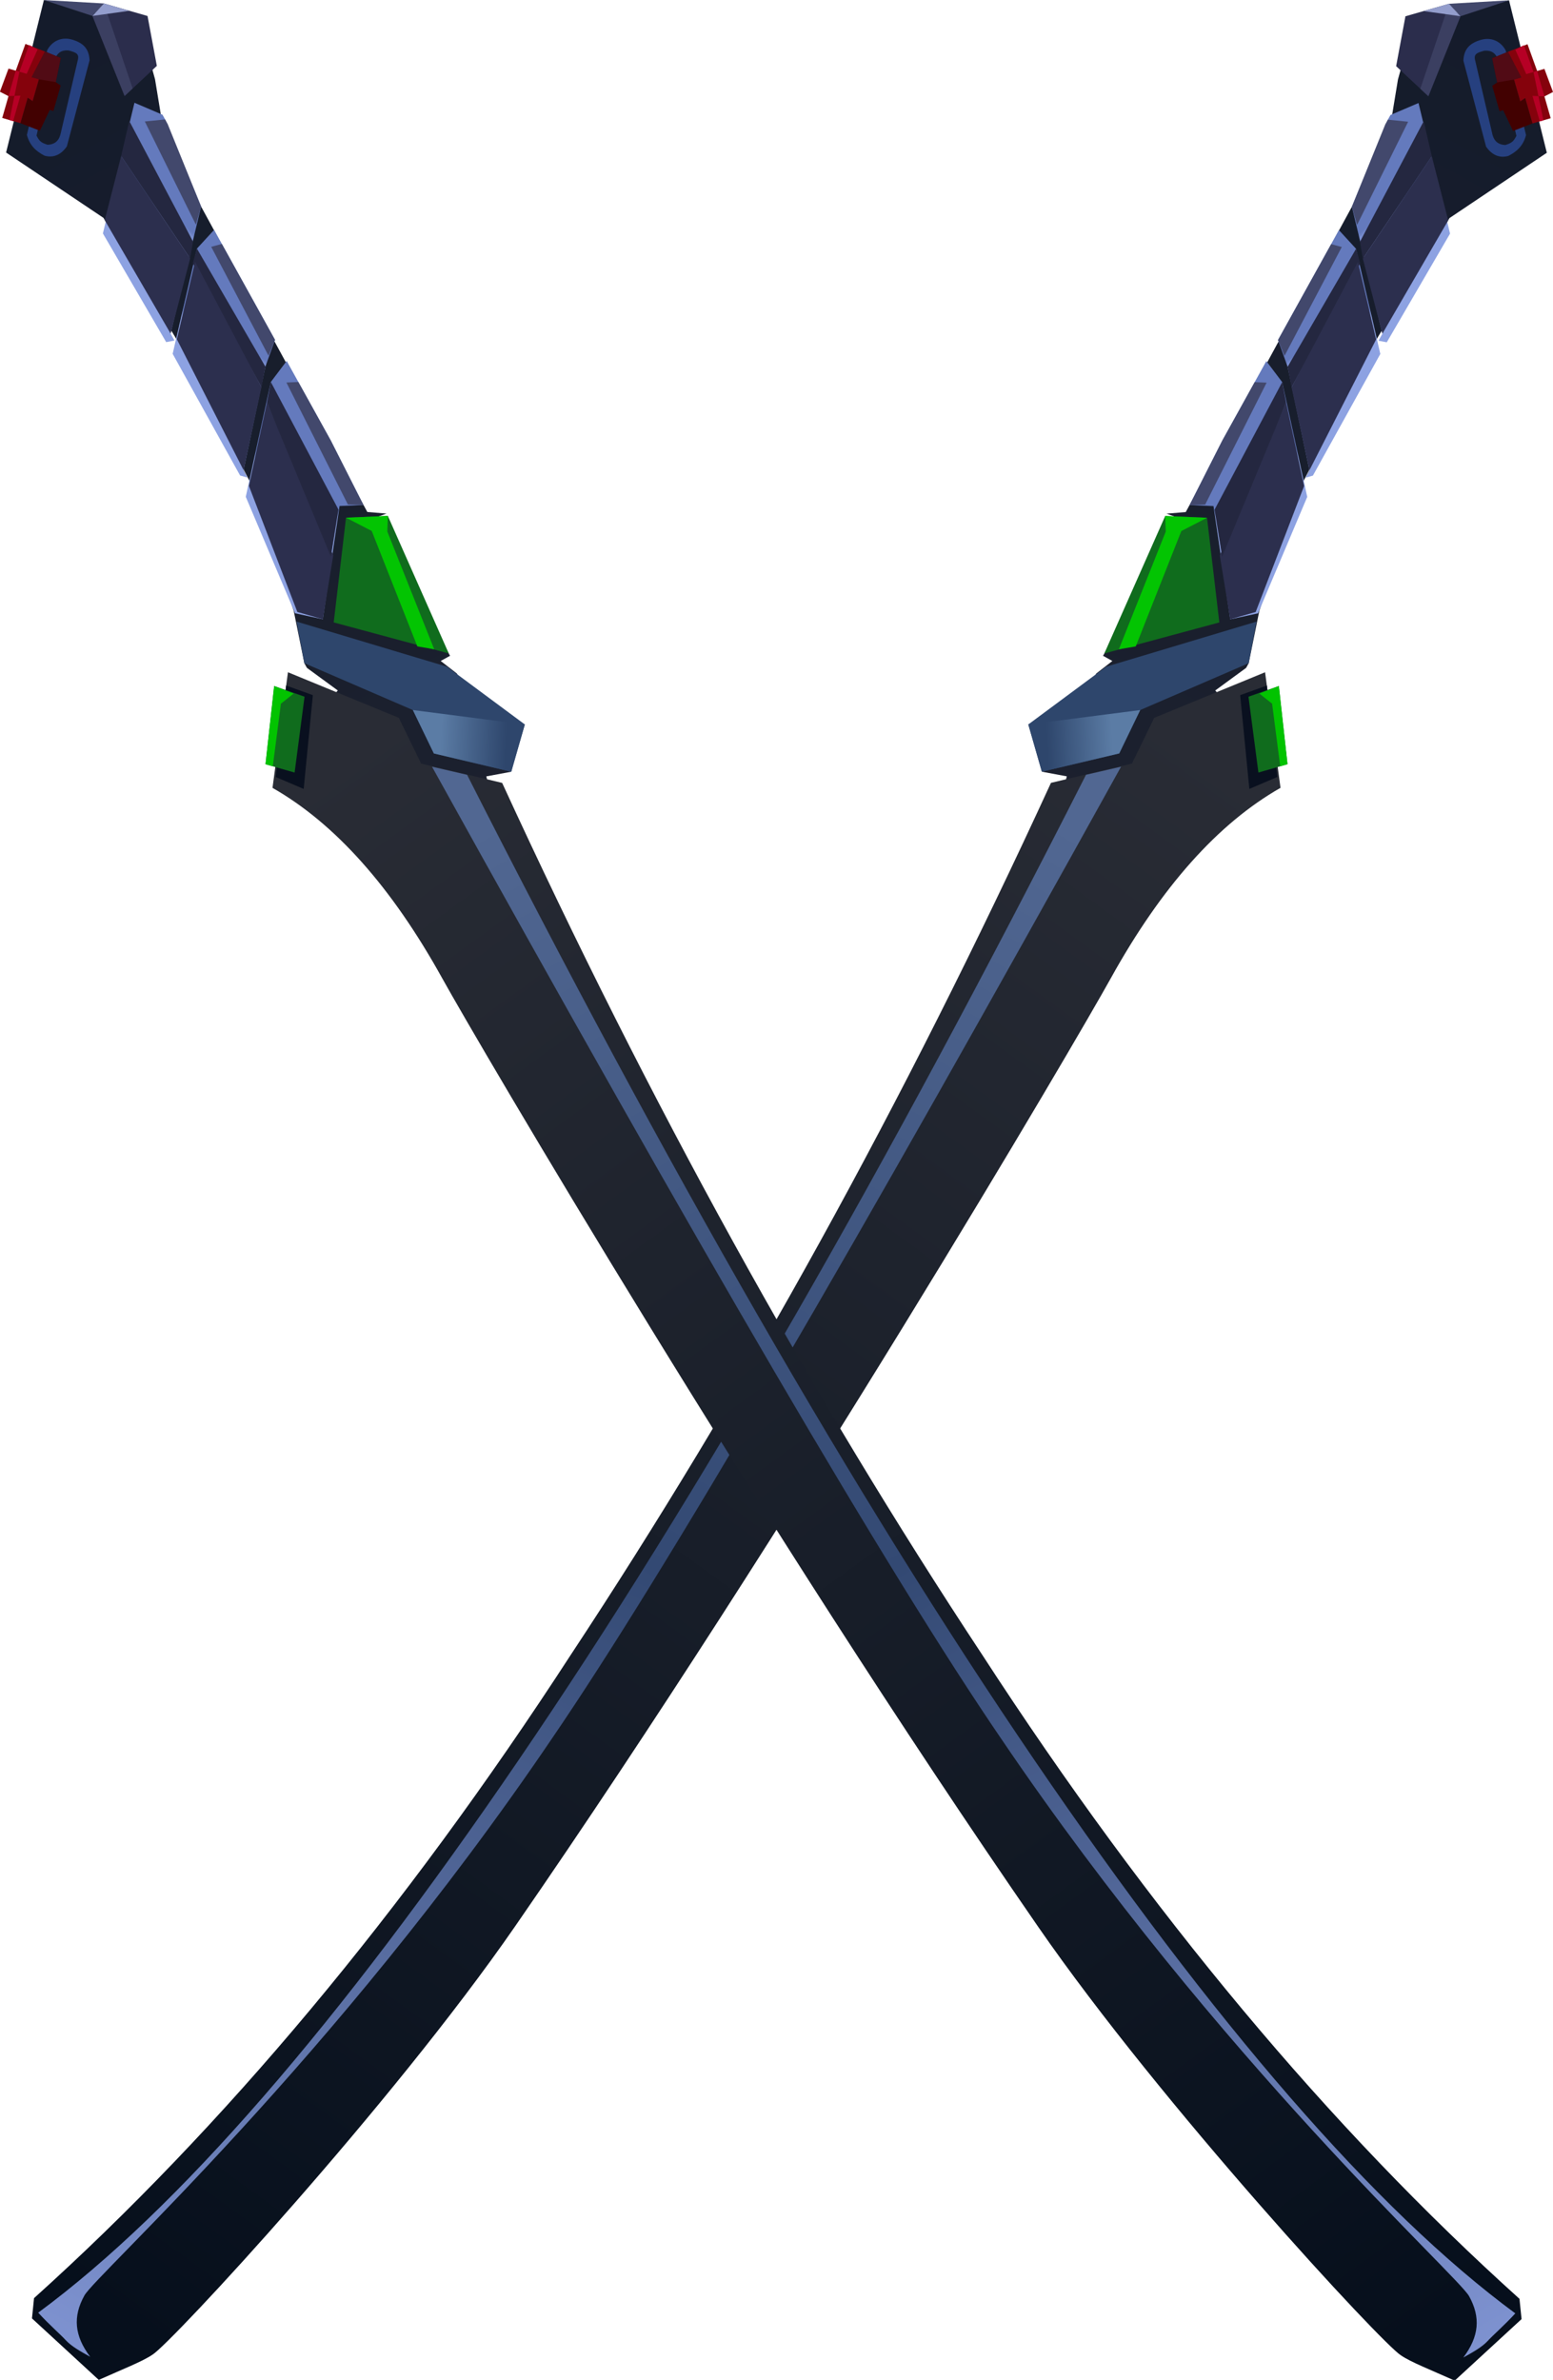 <?xml version="1.0" encoding="UTF-8" standalone="no"?>
<svg
   width="580.924"
   height="889.938"
   viewBox="0 0 580.924 889.938"
   version="1.1"
   id="svg236"
   sodipodi:docname="cb-layer-0853.svg"
   xmlns:inkscape="http://www.inkscape.org/namespaces/inkscape"
   xmlns:sodipodi="http://sodipodi.sourceforge.net/DTD/sodipodi-0.dtd"
   xmlns:xlink="http://www.w3.org/1999/xlink"
   xmlns="http://www.w3.org/2000/svg"
   xmlns:svg="http://www.w3.org/2000/svg">
  <sodipodi:namedview
     id="namedview238"
     pagecolor="#ffffff"
     bordercolor="#666666"
     borderopacity="1.0"
     inkscape:pageshadow="2"
     inkscape:pageopacity="0.0"
     inkscape:pagecheckerboard="0" />
  <defs
     id="defs98">
    <linearGradient
       x1="0.5"
       y1="0"
       x2="0.5"
       y2="1"
       id="id-109835">
      <stop
         stop-color="#869DCE"
         offset="0%"
         id="stop2" />
      <stop
         stop-color="#536BAA"
         offset="37%"
         id="stop4" />
      <stop
         stop-color="#E5EBF6"
         offset="100%"
         id="stop6" />
    </linearGradient>
    <linearGradient
       x1="0.5"
       y1="0"
       x2="0.5"
       y2="1"
       id="id-109836">
      <stop
         stop-color="#141B2B"
         offset="0%"
         id="stop9" />
      <stop
         stop-color="#2B2B34"
         offset="100%"
         id="stop11" />
    </linearGradient>
    <linearGradient
       x1="0.94"
       y1="0.5"
       x2="0.37"
       y2="0.88"
       id="id-109837">
      <stop
         stop-color="#5B7CA5"
         offset="0%"
         id="stop14" />
      <stop
         stop-color="#2E466C"
         offset="100%"
         id="stop16" />
    </linearGradient>
    <linearGradient
       x1="0.49"
       y1="0.37"
       x2="0.53"
       y2="0.41"
       id="id-109838">
      <stop
         stop-color="#647ABD"
         offset="0%"
         id="stop19" />
      <stop
         stop-color="#8DA2E2"
         offset="100%"
         id="stop21" />
    </linearGradient>
    <linearGradient
       x1="0.49"
       y1="0.37"
       x2="0.52"
       y2="0.41"
       id="id-109839">
      <stop
         stop-color="#647ABD"
         offset="0%"
         id="stop24" />
      <stop
         stop-color="#8DA2E2"
         offset="100%"
         id="stop26" />
    </linearGradient>
    <linearGradient
       x1="0.48"
       y1="0.37"
       x2="0.53"
       y2="0.41"
       id="id-109840">
      <stop
         stop-color="#647ABD"
         offset="0%"
         id="stop29" />
      <stop
         stop-color="#8DA2E2"
         offset="100%"
         id="stop31" />
    </linearGradient>
    <linearGradient
       x1="0.51"
       y1="0.04"
       x2="0.49"
       y2="0.98"
       id="id-109841">
      <stop
         stop-color="#292C35"
         offset="0%"
         id="stop34" />
      <stop
         stop-color="#060F1C"
         offset="100%"
         id="stop36" />
    </linearGradient>
    <linearGradient
       x1="0.5"
       y1="0.04"
       x2="0.5"
       y2="1"
       id="id-109842">
      <stop
         stop-color="#516792"
         offset="0%"
         id="stop39" />
      <stop
         stop-color="#334973"
         offset="47%"
         id="stop41" />
      <stop
         stop-color="#7E92D0"
         offset="100%"
         id="stop43" />
    </linearGradient>
    <linearGradient
       x1="0.5"
       y1="0"
       x2="0.5"
       y2="1"
       id="linearGradient52">
      <stop
         stop-color="#869DCE"
         offset="0%"
         id="stop46" />
      <stop
         stop-color="#536BAA"
         offset="37%"
         id="stop48" />
      <stop
         stop-color="#E5EBF6"
         offset="100%"
         id="stop50" />
    </linearGradient>
    <linearGradient
       x1="0.5"
       y1="0"
       x2="0.5"
       y2="1"
       id="linearGradient58">
      <stop
         stop-color="#141B2B"
         offset="0%"
         id="stop54" />
      <stop
         stop-color="#2B2B34"
         offset="100%"
         id="stop56" />
    </linearGradient>
    <linearGradient
       x1="0.94"
       y1="0.5"
       x2="0.37"
       y2="0.88"
       id="linearGradient64">
      <stop
         stop-color="#5B7CA5"
         offset="0%"
         id="stop60" />
      <stop
         stop-color="#2E466C"
         offset="100%"
         id="stop62" />
    </linearGradient>
    <linearGradient
       x1="0.49"
       y1="0.37"
       x2="0.53"
       y2="0.41"
       id="linearGradient70">
      <stop
         stop-color="#647ABD"
         offset="0%"
         id="stop66" />
      <stop
         stop-color="#8DA2E2"
         offset="100%"
         id="stop68" />
    </linearGradient>
    <linearGradient
       x1="0.49"
       y1="0.37"
       x2="0.52"
       y2="0.41"
       id="linearGradient76">
      <stop
         stop-color="#647ABD"
         offset="0%"
         id="stop72" />
      <stop
         stop-color="#8DA2E2"
         offset="100%"
         id="stop74" />
    </linearGradient>
    <linearGradient
       x1="0.48"
       y1="0.37"
       x2="0.53"
       y2="0.41"
       id="linearGradient82">
      <stop
         stop-color="#647ABD"
         offset="0%"
         id="stop78" />
      <stop
         stop-color="#8DA2E2"
         offset="100%"
         id="stop80" />
    </linearGradient>
    <linearGradient
       x1="0.51"
       y1="0.04"
       x2="0.49"
       y2="0.98"
       id="linearGradient88">
      <stop
         stop-color="#292C35"
         offset="0%"
         id="stop84" />
      <stop
         stop-color="#060F1C"
         offset="100%"
         id="stop86" />
    </linearGradient>
    <linearGradient
       x1="0.5"
       y1="0.04"
       x2="0.5"
       y2="1"
       id="linearGradient96">
      <stop
         stop-color="#516792"
         offset="0%"
         id="stop90" />
      <stop
         stop-color="#334973"
         offset="47%"
         id="stop92" />
      <stop
         stop-color="#7E92D0"
         offset="100%"
         id="stop94" />
    </linearGradient>
    <linearGradient
       inkscape:collect="always"
       xlink:href="#id-109835"
       id="linearGradient240"
       x1="148.292"
       y1="121.348"
       x2="148.292"
       y2="417.932"
       gradientTransform="scale(0.411,2.431)"
       gradientUnits="userSpaceOnUse" />
    <linearGradient
       inkscape:collect="always"
       xlink:href="#id-109836"
       id="linearGradient242"
       x1="176.034"
       y1="0"
       x2="176.034"
       y2="352.068"
       gradientTransform="scale(0.347,2.886)"
       gradientUnits="userSpaceOnUse" />
    <linearGradient
       inkscape:collect="always"
       xlink:href="#id-109837"
       id="linearGradient244"
       x1="71.792"
       y1="305.189"
       x2="51.005"
       y2="319.048"
       gradientTransform="scale(0.96,1.042)"
       gradientUnits="userSpaceOnUse" />
    <linearGradient
       inkscape:collect="always"
       xlink:href="#id-109838"
       id="linearGradient246"
       x1="100.479"
       y1="134.505"
       x2="102.981"
       y2="137.007"
       gradientTransform="scale(0.687,1.455)"
       gradientUnits="userSpaceOnUse" />
    <linearGradient
       inkscape:collect="always"
       xlink:href="#id-109839"
       id="linearGradient248"
       x1="102.042"
       y1="88.893"
       x2="103.72"
       y2="91.132"
       gradientTransform="scale(0.643,1.555)"
       gradientUnits="userSpaceOnUse" />
    <linearGradient
       inkscape:collect="always"
       xlink:href="#id-109840"
       id="linearGradient250"
       x1="91.69"
       y1="56.568"
       x2="94.641"
       y2="58.93"
       gradientTransform="scale(0.695,1.44)"
       gradientUnits="userSpaceOnUse" />
    <linearGradient
       inkscape:collect="always"
       xlink:href="#id-109841"
       id="linearGradient252"
       x1="163.82"
       y1="12.849"
       x2="157.396"
       y2="314.792"
       gradientTransform="scale(0.417,2.397)"
       gradientUnits="userSpaceOnUse" />
    <linearGradient
       inkscape:collect="always"
       xlink:href="#id-109842"
       id="linearGradient254"
       x1="126.729"
       y1="27.59"
       x2="126.729"
       y2="247.172"
       gradientTransform="scale(0.324,3.091)"
       gradientUnits="userSpaceOnUse" />
    <linearGradient
       inkscape:collect="always"
       xlink:href="#id-109835"
       id="linearGradient256"
       x1="148.292"
       y1="121.348"
       x2="148.292"
       y2="417.932"
       gradientTransform="scale(0.411,2.431)"
       gradientUnits="userSpaceOnUse" />
    <linearGradient
       inkscape:collect="always"
       xlink:href="#id-109836"
       id="linearGradient258"
       x1="176.034"
       y1="0"
       x2="176.034"
       y2="352.068"
       gradientTransform="scale(0.347,2.886)"
       gradientUnits="userSpaceOnUse" />
    <linearGradient
       inkscape:collect="always"
       xlink:href="#id-109837"
       id="linearGradient260"
       x1="71.792"
       y1="305.189"
       x2="51.005"
       y2="319.048"
       gradientTransform="scale(0.96,1.042)"
       gradientUnits="userSpaceOnUse" />
    <linearGradient
       inkscape:collect="always"
       xlink:href="#id-109838"
       id="linearGradient262"
       x1="100.479"
       y1="134.505"
       x2="102.981"
       y2="137.007"
       gradientTransform="scale(0.687,1.455)"
       gradientUnits="userSpaceOnUse" />
    <linearGradient
       inkscape:collect="always"
       xlink:href="#id-109839"
       id="linearGradient264"
       x1="102.042"
       y1="88.893"
       x2="103.72"
       y2="91.132"
       gradientTransform="scale(0.643,1.555)"
       gradientUnits="userSpaceOnUse" />
    <linearGradient
       inkscape:collect="always"
       xlink:href="#id-109840"
       id="linearGradient266"
       x1="91.69"
       y1="56.568"
       x2="94.641"
       y2="58.93"
       gradientTransform="scale(0.695,1.44)"
       gradientUnits="userSpaceOnUse" />
    <linearGradient
       inkscape:collect="always"
       xlink:href="#id-109841"
       id="linearGradient268"
       x1="163.82"
       y1="12.849"
       x2="157.396"
       y2="314.792"
       gradientTransform="scale(0.417,2.397)"
       gradientUnits="userSpaceOnUse" />
    <linearGradient
       inkscape:collect="always"
       xlink:href="#id-109842"
       id="linearGradient270"
       x1="126.729"
       y1="27.59"
       x2="126.729"
       y2="247.172"
       gradientTransform="scale(0.324,3.091)"
       gradientUnits="userSpaceOnUse" />
  </defs>
  <g
     transform="translate(-43.781,-32.337)"
     id="id-109851">
    <g
       transform="rotate(29,274.367,1064.607)"
       id="id-109852">
      <g
         transform="translate(4)"
         id="id-109853">
        <path
           d="m 0,1016 c 1,-2 2,-4 2,-5 C 19,967 39,894 54,793 68,689 73,539 64,342 c 0,0 -2,-2 1,-6 5,-4 19,-16 43,-36 l 11,-5 -1,2 4,3 -3,5 c -6,14 -10,27 -11,37 -11,136 -6,180 -11,279 -8,161 -39,340 -49,364 -6,15 -22,25 -48,31 z"
           fill="url(#id-109835)"
           id="id-109854"
           style="fill:url(#linearGradient240)" />
        <path
           d="M 0,1016 C 18,972 34,897 49,793 64,689 69,539 60,342 c 0,-2 -1,-4 -2,-8 l -9,3 v -42 l 3,-7 h -4 l 1,-59 -6,1 6,-4 L 48,95 45,60 40,46 35,25 62,0 l 40,43 -20,39 -2,56 2,59 9,48 6,19 v 2 l -6,13 6,2 6,-4 2,4 1,-1 13,15 -1,2 4,3 -3,5 -45,50 c 5,150 4,270 -4,360 -11,134 -34,243 -45,266 -6,15 -15,27 -25,35 z"
           fill="url(#id-109836)"
           id="path101"
           style="fill:url(#linearGradient242)" />
        <polygon
           points="82,321 78,302 103,278 105,281 97,290 99,305 108,306 118,297 120,299 110,310 61,362 60,346 "
           fill="#332c34"
           id="polygon103" />
        <polygon
           points="110,283 118,293 108,302 101,301 100,292 "
           fill="#fd3a18"
           id="id-109857" />
        <polygon
           points="36,324 51,291 92,249 97,264 70,299 71,317 49,337 "
           fill="#2e466c"
           id="id-109858" />
        <polygon
           points="36,324 70,299 71,317 49,337 "
           fill="url(#id-109837)"
           id="polygon107"
           style="fill:url(#linearGradient244)" />
        <polygon
           points="57,224 43,231 48,287 80,256 "
           fill="#106c1d"
           id="id-109860" />
        <polygon
           points="51,233 57,224 43,231 46,236 52,283 57,279 "
           fill="#03c402"
           id="polygon110" />
        <polygon
           points="83,253 91,246 86,199 57,166 48,162 48,196 49,223 57,219 "
           fill="url(#id-109838)"
           id="id-109862"
           style="fill:url(#linearGradient246)" />
        <polygon
           points="90,246 83,196 62,172 68,234 83,253 "
           fill="#2c2f4e"
           id="polygon113" />
        <polygon
           points="62,172 57,166 58,220 69,234 "
           fill="#242740"
           id="polygon115" />
        <polygon
           points="52,169 48,171 48,196 49,223 54,220 "
           fill="#42486c"
           id="polygon117" />
        <polygon
           points="82,190 82,193 84,191 84,139 57,109 48,106 48,153 56,160 "
           fill="url(#id-109839)"
           id="id-109866"
           style="fill:url(#linearGradient248)" />
        <polygon
           points="61,113 57,109 56,160 61,166 "
           fill="#242740"
           id="polygon120" />
        <polygon
           points="82,193 80,135 60,113 61,166 82,190 "
           fill="#2c2f4e"
           id="polygon122" />
        <polygon
           points="52,111 48,112 48,153 53,157 "
           fill="#42486c"
           id="polygon124" />
        <polygon
           points="85,87 51,50 44,59 44,61 48,96 81,132 81,135 84,134 "
           fill="url(#id-109840)"
           id="id-109870"
           style="fill:url(#linearGradient250)" />
        <polygon
           points="61,111 81,132 82,83 65,65 "
           fill="#2c2f4e"
           id="polygon127" />
        <polygon
           points="57,106 61,111 65,65 56,55 "
           fill="#242740"
           id="polygon129" />
        <polygon
           points="44,63 48,96 53,101 51,58 44,61 "
           fill="#42486c"
           id="polygon131" />
        <polygon
           points="31,24 43,12 49,14 53,46 37,42 "
           fill="#2b2d4c"
           id="id-109874" />
        <polygon
           points="43,12 49,14 53,46 49,45 "
           fill="#3b3f61"
           id="polygon134" />
        <polygon
           points="49,14 36,19 43,12 "
           fill="#939dcc"
           id="polygon136" />
        <polygon
           points="49,14 62,0 43,12 "
           fill="#42486c"
           id="polygon138" />
        <path
           d="m 70,17 22,24 c 1,4 0,7 -2,10 -2,2 -5,3 -9,1 L 58,28 c -2,-4 -1,-7 2,-10 3,-3 7,-3 10,-1 z"
           fill="#26407f"
           id="id-109878" />
        <path
           d="m 71,23 18,20 c 0,2 0,3 -2,5 -2,1 -4,1 -6,-1 L 62,26 c -2,-2 -1,-3 1,-5 3,-2 5,-1 8,2 z"
           fill="#151c2c"
           id="path141" />
        <polygon
           points="85,29 84,31 78,25 80,23 71,17 67,22 73,29 72,31 79,38 80,37 87,42 92,36 "
           fill="#420101"
           id="id-109880" />
        <polygon
           points="71,17 67,22 73,29 78,25 80,23 "
           fill="#510b15"
           id="polygon144" />
        <polygon
           points="84,31 78,25 80,23 71,17 76,11 84,18 86,16 93,22 91,25 97,31 92,36 85,29 "
           fill="#85020c"
           id="polygon146" />
        <polygon
           points="83,19 81,21 73,15 75,12 83,19 84,18 91,25 89,26 95,33 94,34 87,27 89,26 "
           fill="#b60025"
           id="polygon148" />
      </g>
      <g
         transform="translate(0,264)"
         id="id-109884">
        <path
           d="M 58,75 81,54 80,35 108,0 134,35 c -14,23 -21,54 -21,93 0,28 -5,236 -23,418 -8,81 -37,199 -41,206 -2,4 -7,10 -13,18 L 3,762 0,755 C 31,665 51,562 59,447 68,331 68,207 58,75 Z"
           fill="url(#id-109841)"
           id="id-109885"
           style="fill:url(#linearGradient252)" />
        <path
           d="M 68,66 78,57 C 78,263 75,403 68,478 55,623 16,736 16,745 c 0,9 4,15 13,19 -4,0 -8,0 -11,-1 -3,-1 -8,-2 -14,-4 C 31,700 50,610 61,491 72,372 74,230 68,66 Z"
           fill="url(#id-109842)"
           id="path152"
           style="fill:url(#linearGradient254)" />
        <polygon
           points="131,32 124,41 104,12 111,4 "
           fill="#09101f"
           id="id-109887" />
        <polygon
           points="124,34 132,26 115,2 107,11 "
           fill="#106c1d"
           id="id-109888" />
        <polygon
           points="116,9 130,28 132,26 115,2 110,8 "
           fill="#02c300"
           id="polygon156" />
      </g>
    </g>
    <g
       transform="matrix(-0.875,0.485,0.485,0.875,117.953,0.339)"
       id="id-109890">
      <g
         transform="translate(4)"
         id="g220">
        <path
           d="m 0,1016 c 1,-2 2,-4 2,-5 C 19,967 39,894 54,793 68,689 73,539 64,342 c 0,0 -2,-2 1,-6 5,-4 19,-16 43,-36 l 11,-5 -1,2 4,3 -3,5 c -6,14 -10,27 -11,37 -11,136 -6,180 -11,279 -8,161 -39,340 -49,364 -6,15 -22,25 -48,31 z"
           fill="url(#id-109835)"
           id="path160"
           style="fill:url(#linearGradient256)" />
        <path
           d="M 0,1016 C 18,972 34,897 49,793 64,689 69,539 60,342 c 0,-2 -1,-4 -2,-8 l -9,3 v -42 l 3,-7 h -4 l 1,-59 -6,1 6,-4 L 48,95 45,60 40,46 35,25 62,0 l 40,43 -20,39 -2,56 2,59 9,48 6,19 v 2 l -6,13 6,2 6,-4 2,4 1,-1 13,15 -1,2 4,3 -3,5 -45,50 c 5,150 4,270 -4,360 -11,134 -34,243 -45,266 -6,15 -15,27 -25,35 z"
           fill="url(#id-109836)"
           id="path162"
           style="fill:url(#linearGradient258)" />
        <polygon
           points="82,321 78,302 103,278 105,281 97,290 99,305 108,306 118,297 120,299 110,310 61,362 60,346 "
           fill="#332c34"
           id="polygon164" />
        <polygon
           points="110,283 118,293 108,302 101,301 100,292 "
           fill="#fd3a18"
           id="polygon166" />
        <polygon
           points="36,324 51,291 92,249 97,264 70,299 71,317 49,337 "
           fill="#2e466c"
           id="polygon168" />
        <polygon
           points="36,324 70,299 71,317 49,337 "
           fill="url(#id-109837)"
           id="polygon170"
           style="fill:url(#linearGradient260)" />
        <polygon
           points="57,224 43,231 48,287 80,256 "
           fill="#106c1d"
           id="polygon172" />
        <polygon
           points="51,233 57,224 43,231 46,236 52,283 57,279 "
           fill="#03c402"
           id="polygon174" />
        <polygon
           points="83,253 91,246 86,199 57,166 48,162 48,196 49,223 57,219 "
           fill="url(#id-109838)"
           id="polygon176"
           style="fill:url(#linearGradient262)" />
        <polygon
           points="90,246 83,196 62,172 68,234 83,253 "
           fill="#2c2f4e"
           id="polygon178" />
        <polygon
           points="62,172 57,166 58,220 69,234 "
           fill="#242740"
           id="polygon180" />
        <polygon
           points="52,169 48,171 48,196 49,223 54,220 "
           fill="#42486c"
           id="polygon182" />
        <polygon
           points="82,190 82,193 84,191 84,139 57,109 48,106 48,153 56,160 "
           fill="url(#id-109839)"
           id="polygon184"
           style="fill:url(#linearGradient264)" />
        <polygon
           points="61,113 57,109 56,160 61,166 "
           fill="#242740"
           id="polygon186" />
        <polygon
           points="82,193 80,135 60,113 61,166 82,190 "
           fill="#2c2f4e"
           id="polygon188" />
        <polygon
           points="52,111 48,112 48,153 53,157 "
           fill="#42486c"
           id="polygon190" />
        <polygon
           points="85,87 51,50 44,59 44,61 48,96 81,132 81,135 84,134 "
           fill="url(#id-109840)"
           id="polygon192"
           style="fill:url(#linearGradient266)" />
        <polygon
           points="61,111 81,132 82,83 65,65 "
           fill="#2c2f4e"
           id="polygon194" />
        <polygon
           points="57,106 61,111 65,65 56,55 "
           fill="#242740"
           id="polygon196" />
        <polygon
           points="44,63 48,96 53,101 51,58 44,61 "
           fill="#42486c"
           id="polygon198" />
        <polygon
           points="31,24 43,12 49,14 53,46 37,42 "
           fill="#2b2d4c"
           id="polygon200" />
        <polygon
           points="43,12 49,14 53,46 49,45 "
           fill="#3b3f61"
           id="polygon202" />
        <polygon
           points="49,14 36,19 43,12 "
           fill="#939dcc"
           id="polygon204" />
        <polygon
           points="49,14 62,0 43,12 "
           fill="#42486c"
           id="polygon206" />
        <path
           d="m 70,17 22,24 c 1,4 0,7 -2,10 -2,2 -5,3 -9,1 L 58,28 c -2,-4 -1,-7 2,-10 3,-3 7,-3 10,-1 z"
           fill="#26407f"
           id="path208" />
        <path
           d="m 71,23 18,20 c 0,2 0,3 -2,5 -2,1 -4,1 -6,-1 L 62,26 c -2,-2 -1,-3 1,-5 3,-2 5,-1 8,2 z"
           fill="#151c2c"
           id="path210" />
        <polygon
           points="85,29 84,31 78,25 80,23 71,17 67,22 73,29 72,31 79,38 80,37 87,42 92,36 "
           fill="#420101"
           id="polygon212" />
        <polygon
           points="71,17 67,22 73,29 78,25 80,23 "
           fill="#510b15"
           id="polygon214" />
        <polygon
           points="84,31 78,25 80,23 71,17 76,11 84,18 86,16 93,22 91,25 97,31 92,36 85,29 "
           fill="#85020c"
           id="polygon216" />
        <polygon
           points="83,19 81,21 73,15 75,12 83,19 84,18 91,25 89,26 95,33 94,34 87,27 89,26 "
           fill="#b60025"
           id="polygon218" />
      </g>
      <g
         transform="translate(0,264)"
         id="g232">
        <path
           d="M 58,75 81,54 80,35 108,0 134,35 c -14,23 -21,54 -21,93 0,28 -5,236 -23,418 -8,81 -37,199 -41,206 -2,4 -7,10 -13,18 L 3,762 0,755 C 31,665 51,562 59,447 68,331 68,207 58,75 Z"
           fill="url(#id-109841)"
           id="path222"
           style="fill:url(#linearGradient268)" />
        <path
           d="M 68,66 78,57 C 78,263 75,403 68,478 55,623 16,736 16,745 c 0,9 4,15 13,19 -4,0 -8,0 -11,-1 -3,-1 -8,-2 -14,-4 C 31,700 50,610 61,491 72,372 74,230 68,66 Z"
           fill="url(#id-109842)"
           id="path224"
           style="fill:url(#linearGradient270)" />
        <polygon
           points="131,32 124,41 104,12 111,4 "
           fill="#09101f"
           id="polygon226" />
        <polygon
           points="124,34 132,26 115,2 107,11 "
           fill="#106c1d"
           id="polygon228" />
        <polygon
           points="116,9 130,28 132,26 115,2 110,8 "
           fill="#02c300"
           id="polygon230" />
      </g>
    </g>
  </g>
</svg>
